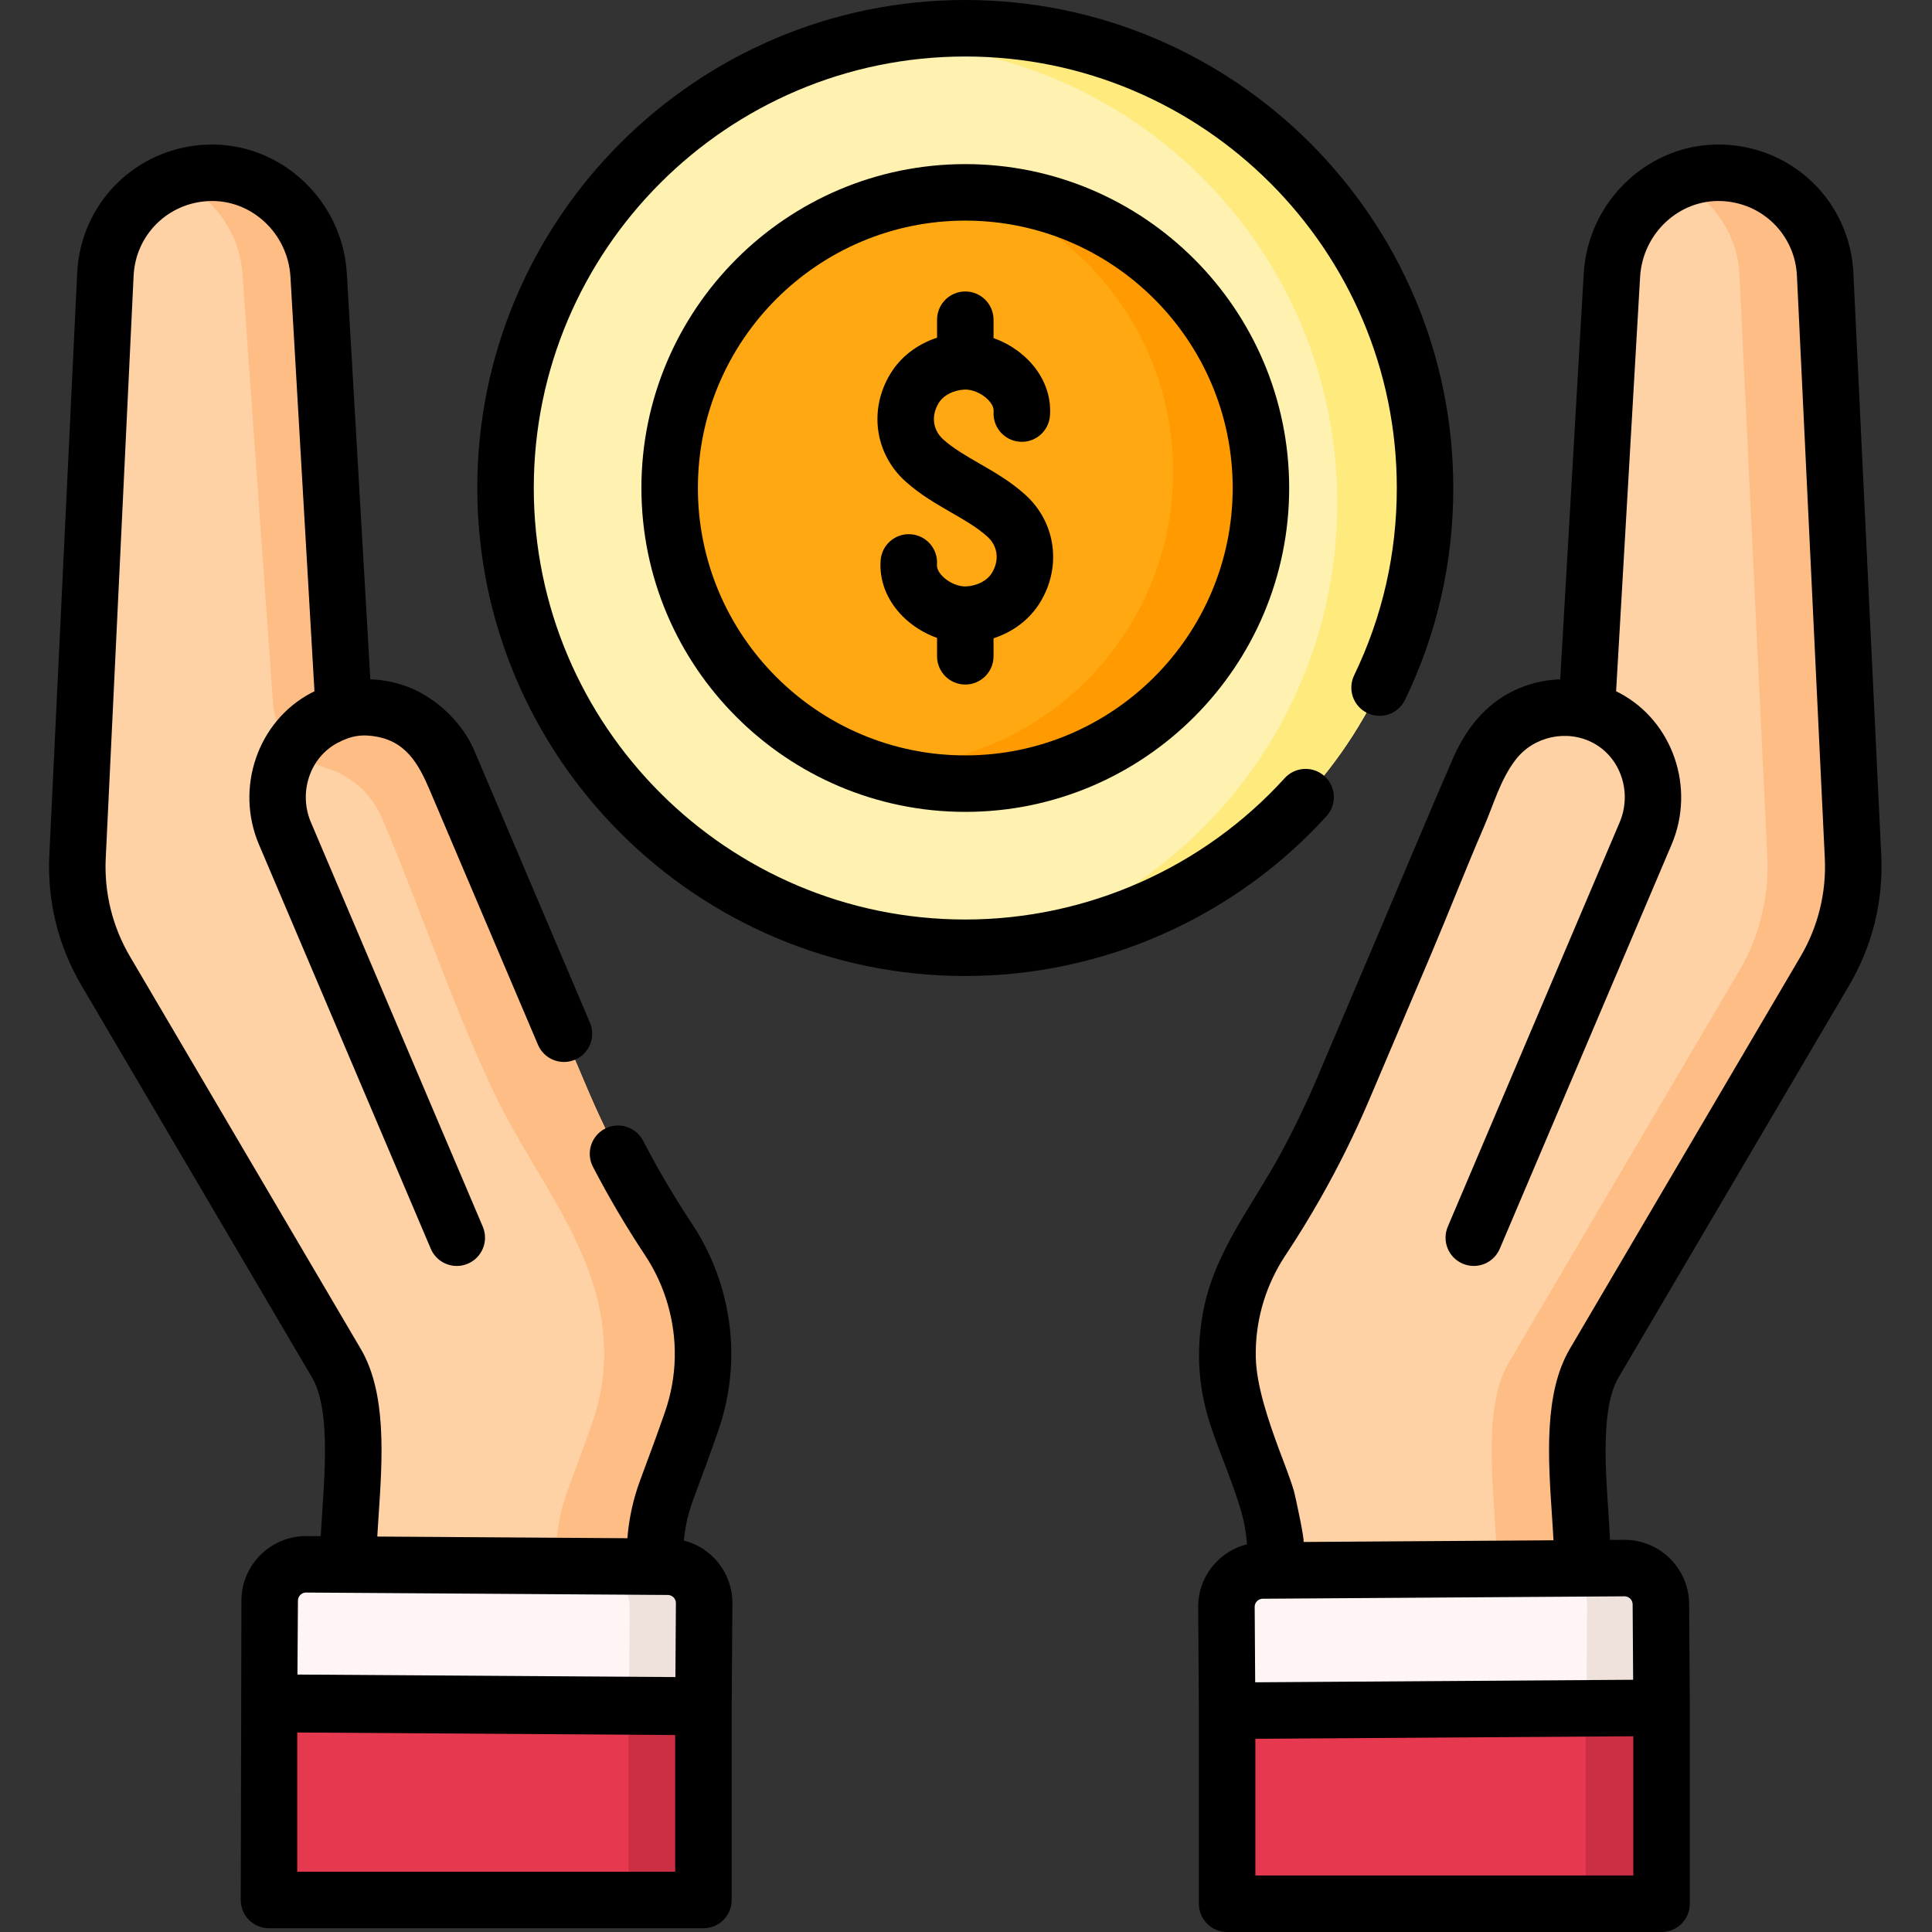 <svg height="512pt" viewBox="-13 0 512 512" width="512pt" xmlns="http://www.w3.org/2000/svg"><rect x="-13" y="0" width="512" height="512" fill="#333333" stroke="none"/><path d="m58.285 451.594h115.324v51.922h-115.324zm0 0" fill="#e63950"/><path d="m153.57 451.594h20.039v51.922h-20.039zm0 0" fill="#cc2e43"/><path d="m7.547 227.082c-.508 10.574 2.082 21.066 7.449 30.191l61.145 103.969c7.52 12.789 3.332 36.707 3.133 51.57-.18 13.305-.359 26.609-.539 39.914l81.906-.137-.082-40.336c-.004-5.938 1.047-11.824 3.117-17.391 2.273-6.105 4.543-12.199 6.66-18.34 1.844-5.348 2.852-10.973 2.973-16.629.234-11.066-2.961-22.094-9.082-31.32 0 0 0 0-.004-.004-8.414-12.676-15.645-26.105-21.598-40.109l-36.801-86.582c-4.645-10.926-16.547-16.547-27.699-13.637l-6.676-115.289c-.895-15.465-13.871-27.785-29.352-27.148-14.852.605-26.469 12.406-27.164 26.91l-1.457 30.484zm0 0" fill="#fed2a4"/><path d="m173.309 359.891c-.121 5.66-1.129 11.289-2.977 16.629-2.113 6.148-4.391 12.234-6.656 18.344-2.066 5.57-3.121 11.457-3.113 17.387l.082 40.34-81.91.141v-.039l55.691-.102-.082-40.34c0-5.93 1.047-11.816 3.125-17.387 2.266-6.109 4.539-12.195 6.656-18.344 1.848-5.34 2.855-10.969 2.973-16.629.582-26.938-18.043-46.938-28.973-69.883-11.336-23.805-19.57-48.906-29.871-73.137-2.863-6.75-8.5-11.473-15.016-13.414-7.738-2.309-13.309-9.059-13.883-17.113l-8.078-113.391c-.668-11.551-8.074-21.352-18.234-25.293 2.812-1.078 5.859-1.727 9.051-1.855 15.48-.641 28.453 11.676 29.352 27.148l6.68 115.293c11.156-2.914 23.055 2.703 27.695 13.633l36.809 86.582c2.973 7.008 6.266 13.863 9.871 20.551 3.602 6.695 7.516 13.223 11.727 19.559 6.117 9.234 9.32 20.254 9.082 31.32zm0 0" fill="#ffbd86"/><path d="m173.422 452.59h-115.137l.184-27.457c.039-5.324 4.383-9.613 9.707-9.578l95.855.641c5.324.039 9.609 4.383 9.578 9.707zm0 0" fill="#fff5f5"/><path d="m173.609 425.902-.18 26.688h-19.754l.191-26.688c.027-5.32-4.254-9.672-9.582-9.703h19.75c5.32.031 9.613 4.383 9.574 9.703zm0 0" fill="#efe2dd"/><path d="m176.156 412.812c-2.215-2.246-4.945-3.785-7.926-4.547.34-3.688 1.164-7.305 2.461-10.793l.133-.359c2.203-5.922 4.48-12.043 6.586-18.148 2.105-6.102 3.246-12.465 3.383-18.91.27-12.531-3.398-25.18-10.332-35.625-4.719-7.109-9.105-14.551-13.039-22.125-1.906-3.668-6.422-5.102-10.094-3.191-3.668 1.906-5.094 6.426-3.191 10.094 4.176 8.039 8.832 15.941 13.84 23.488.008.012.016.023.023.035 5.25 7.918 8.027 17.504 7.824 27.004-.102 4.891-.965 9.719-2.562 14.348-2.051 5.934-4.293 11.973-6.469 17.812l-.133.359c-1.848 4.969-2.977 10.125-3.395 15.391l-66.281-.445c.102-1.805.227-3.695.359-5.637 1.016-15.164 2.168-32.348-4.75-44.113l-61.145-103.969c-4.641-7.891-6.863-16.898-6.426-26.039l7.387-154.367c.52-10.84 9.113-19.348 19.992-19.793 11.242-.465 20.906 8.562 21.574 20.105l6.359 109.816c-.328.16-.66.316-.984.488-14.066 7.504-20.098 25.121-13.727 40.105l45.539 107.137c1.211 2.848 3.98 4.559 6.891 4.559.977 0 1.969-.191 2.926-.602 3.805-1.617 5.578-6.012 3.961-9.816l-45.539-107.137c-3.363-7.91-.293-17.152 6.996-21.039 3.66-1.949 6.609-2.426 10.727-1.621.027.004.055.008.082.016.441.09.883.199 1.316.324.023.008.043.016.066.02 7.77 2.27 10.504 9.539 13.32 16.164 3.531 8.305 7.059 16.609 10.59 24.914 5.691 13.387 11.379 26.773 17.07 40.156 1.617 3.809 6.012 5.582 9.816 3.961 3.805-1.617 5.574-6.012 3.957-9.816l-30.629-72.066c-3.254-7.648-10.441-14.406-18.293-17.176-2.977-1.051-6.078-1.625-9.188-1.738-.031 0-.059-.004-.09-.004l-6.223-107.512c-1.137-19.645-17.801-34.977-37.133-34.195-18.68.766-33.438 15.395-34.332 34.035l-7.387 154.363c-.574 12.062 2.352 23.938 8.473 34.344l61.145 103.969c4.578 7.785 3.547 23.164 2.719 35.523-.152 2.254-.297 4.438-.41 6.539l-3.77-.023c-.039 0-.078 0-.117 0-9.391 0-17.062 7.605-17.125 17.012l-.184 79.43c0 4.137 3.352 7.484 7.484 7.484h115.137c4.137 0 7.484-3.348 7.484-7.484v-51.102l.188-27.461c.027-4.574-1.723-8.887-4.938-12.141zm-10.219 83.219h-100.164v-36.902l100.164.672zm.055-51.59-100.168-.668.133-19.59c.008-1.184.973-2.141 2.152-2.141h.016l95.855.641c.738.008 1.234.352 1.52.645.289.289.629.789.621 1.527zm0 0"/><path d="m312.199 504.516v-51.152l115.137-.773v51.926zm0 0" fill="#e63950"/><path d="m312.199 504.516v-51.152l115.137-.773v51.926zm0 0" fill="#e63950"/><path d="m407.18 452.719h20.164v51.801h-20.164zm0 0" fill="#cc2e43"/><path d="m478.078 227.082c.504 10.574-2.082 21.066-7.449 30.191l-61.145 103.969c-7.52 12.789-3.332 36.707-3.133 51.57.18 13.305.359 26.609.539 39.914l-81.906-.137.082-40.336c.004-5.938-1.047-11.824-3.117-17.391-2.273-6.105-4.543-12.199-6.66-18.34-1.848-5.348-2.852-10.973-2.973-16.629-.238-11.066 2.961-22.094 9.082-31.32 0 0 0 0 .004-.004 8.41-12.676 15.645-26.105 21.594-40.109l36.805-86.582c4.645-10.926 16.543-16.547 27.699-13.637l6.676-115.285c.895-15.469 13.871-27.785 29.352-27.152 14.852.609 26.469 12.406 27.164 26.91l1.457 30.484zm0 0" fill="#fed2a4"/><path d="m470.629 257.273-61.141 103.965c-7.527 12.797-3.336 36.707-3.137 51.57.18 13.312.359 26.617.539 39.922l-22.715-.039c-.18-13.297-.359-26.578-.539-39.883-.199-14.863-4.391-38.773 3.125-51.57l61.148-103.965c5.371-9.125 7.957-19.613 7.445-30.191l-5.926-123.879-1.457-30.492c-.531-10.906-7.227-20.281-16.84-24.512 3.785-1.707 7.984-2.574 12.398-2.395 14.852.609 26.469 12.406 27.156 26.906l1.457 30.492 5.93 123.879c.508 10.578-2.078 21.066-7.445 30.191zm0 0" fill="#ffbd86"/><path d="m312.199 453.363 115.137-.773-.184-27.457c-.035-5.324-4.379-9.613-9.703-9.578l-95.855.641c-5.324.039-9.613 4.383-9.578 9.707zm0 0" fill="#fff5f5"/><path d="m427.336 425.258-.18 27.453h-19.75l.188-27.453c.031-5.32-4.25-9.672-9.578-9.703h19.75c5.32.031 9.609 4.383 9.57 9.703zm0 0" fill="#efe2dd"/><path d="m477.082 261.066c6.117-10.406 9.051-22.281 8.473-34.344l-7.387-154.363c-.895-18.641-15.652-33.27-34.336-34.035-19.344-.793-35.992 14.547-37.129 34.195l-6.227 107.512c-.023 0-.047.004-.07.004-3.117.113-6.223.684-9.203 1.738-9.285 3.277-15.34 10.441-19.16 19.223-6.812 15.656-13.359 31.434-20.039 47.145-5.297 12.465-10.598 24.93-15.895 37.395-2.879 6.773-6.078 13.43-9.578 19.926-7.645 14.199-18.02 26.613-20.816 42.887-1.84 10.703-1.051 20.332 2.5 30.621 2.453 7.109 5.496 14.043 7.633 21.262.02.07.043.137.062.207.832 2.875 1.352 5.82 1.559 8.809-3.008.754-5.766 2.301-8 4.566-3.215 3.254-4.965 7.566-4.938 12.141l.188 27.461v51.102c0 4.133 3.352 7.484 7.484 7.484h115.137c4.133 0 7.484-3.352 7.484-7.484 0 0 0-51.926 0-51.973l-.184-27.461c-.062-9.406-7.734-17.012-17.125-17.012-.039 0-.078 0-.117 0l-3.719.023c-.117-2.406-.281-4.918-.457-7.535-.832-12.359-1.863-27.738 2.715-35.523zm-57.23 235.961h-100.164v-36.23l100.164-.672zm-2.352-73.988h.012c1.184 0 2.148.957 2.156 2.141l.133 19.977-100.164.672-.133-19.977c-.008-.734.332-1.238.621-1.527.285-.289.781-.637 1.52-.641zm-14.469-65.59c-6.918 11.766-5.766 28.949-4.75 44.113.156 2.312.301 4.531.41 6.633 0 0-66.258.445-66.262.445.453-.004-2.168-12.359-2.59-13.738-1.148-3.766-2.672-7.465-4.023-11.164-2.582-7.035-5.855-16.465-6.016-24.004-.195-9.031 2.191-17.812 6.887-25.531.055-.086.113-.172.164-.258.258-.418.52-.832.789-1.242 3.277-4.934 6.375-9.984 9.297-15.137 4.848-8.543 9.098-17.117 12.949-26.176 5.367-12.629 10.734-25.254 16.102-37.883 4.859-11.43 9.355-23.012 14.281-34.41 2.594-6 4.367-12.562 8.426-17.809 4.773-6.176 13.602-8.082 20.531-4.387 7.289 3.887 10.359 13.125 6.996 21.039l-45.539 107.133c-1.617 3.805.156 8.199 3.961 9.816 3.805 1.621 8.199-.156 9.816-3.961l45.539-107.133c6.371-14.988.34-32.602-13.727-40.105-.324-.172-.656-.328-.984-.492l6.359-109.812c.668-11.547 10.359-20.578 21.57-20.105 10.879.445 19.473 8.953 19.992 19.793l7.387 154.363c.438 9.145-1.781 18.148-6.422 26.039zm0 0"/><path d="m364.652 129.324c0 67.293-54.551 121.84-121.84 121.84s-121.84-54.547-121.84-121.84c0-67.289 54.551-121.84 121.84-121.84s121.84 54.551 121.84 121.84zm0 0" fill="#fff1af"/><path d="m364.652 129.32c0 64.266-49.742 116.895-112.816 121.504 51.617-14.141 89.555-61.391 89.555-117.512 0-67.289-54.555-121.832-121.844-121.832-3.035 0-6.047.109-9.023.34 10.281-2.824 21.109-4.332 32.289-4.332 67.289 0 121.84 54.543 121.84 121.832zm0 0" fill="#ffea7e"/><path d="m321.16 129.324c0 43.27-35.078 78.348-78.348 78.348s-78.348-35.078-78.348-78.348 35.078-78.348 78.348-78.348 78.348 35.078 78.348 78.348zm0 0" fill="#ffa812"/><path d="m321.16 129.32c0 43.277-35.082 78.348-78.348 78.348-9.074 0-17.777-1.535-25.879-4.383.867.043 1.734.051 2.613.051 43.266 0 78.348-35.07 78.348-78.348 0-34.203-21.918-63.285-52.477-73.965 42.059 1.367 75.742 35.902 75.742 78.297zm0 0" fill="#ff9a00"/><path d="m242.812 0c-71.312 0-129.324 58.016-129.324 129.324 0 71.312 58.012 129.328 129.324 129.328 36.363 0 71.254-15.445 95.727-42.367 2.781-3.059 2.555-7.793-.504-10.574s-7.797-2.555-10.574.504c-21.641 23.809-52.496 37.465-84.648 37.465-63.055 0-114.355-51.297-114.355-114.355 0-63.055 51.301-114.352 114.355-114.352s114.355 51.297 114.355 114.352c0 17.398-3.805 34.098-11.305 49.641-1.797 3.723-.238 8.199 3.484 9.996 3.723 1.797 8.199.234 9.996-3.488 8.492-17.586 12.793-36.48 12.793-56.148 0-71.309-58.016-129.324-129.324-129.324zm0 0"/><path d="m258.684 131.09c-3.883-3.5-8.086-5.922-12.148-8.262-3.539-2.039-6.883-3.965-9.578-6.387-2.773-2.5-3.246-6.277-1.199-9.625 1.238-2.031 3.844-3.398 6.793-3.57 2.027-.117 4.617.977 6.285 2.672.727.738 1.574 1.883 1.484 3.145-.297 4.121 2.805 7.707 6.926 8.004 4.129.312 7.707-2.805 8.008-6.926.387-5.348-1.66-10.582-5.758-14.734-2.57-2.605-5.781-4.598-9.199-5.809v-4.871c0-4.137-3.352-7.484-7.484-7.484s-7.484 3.348-7.484 7.484v4.77c-5.195 1.688-9.598 5.016-12.348 9.516-5.797 9.492-4.168 21.23 3.961 28.551 3.867 3.484 8.062 5.902 12.121 8.238 3.547 2.043 6.895 3.973 9.602 6.41 2.777 2.5 3.25 6.277 1.203 9.625-1.242 2.031-3.844 3.398-6.793 3.57-2.023.121-4.617-.98-6.285-2.672-.73-.738-1.574-1.883-1.484-3.145.297-4.121-2.805-7.707-6.926-8.004-4.125-.305-7.707 2.805-8.008 6.926-.387 5.348 1.66 10.578 5.758 14.734 2.57 2.605 5.781 4.594 9.199 5.805v4.875c0 4.133 3.352 7.484 7.484 7.484s7.484-3.352 7.484-7.484v-4.77c5.195-1.688 9.598-5.016 12.348-9.52 5.797-9.488 4.168-21.23-3.961-28.547zm0 0"/><path d="m242.812 43.492c-47.328 0-85.832 38.504-85.832 85.832s38.504 85.832 85.832 85.832 85.832-38.504 85.832-85.832-38.504-85.832-85.832-85.832zm0 156.695c-39.074 0-70.863-31.789-70.863-70.863 0-39.07 31.789-70.859 70.863-70.859s70.863 31.789 70.863 70.859c0 39.074-31.789 70.863-70.863 70.863zm0 0"/></svg>